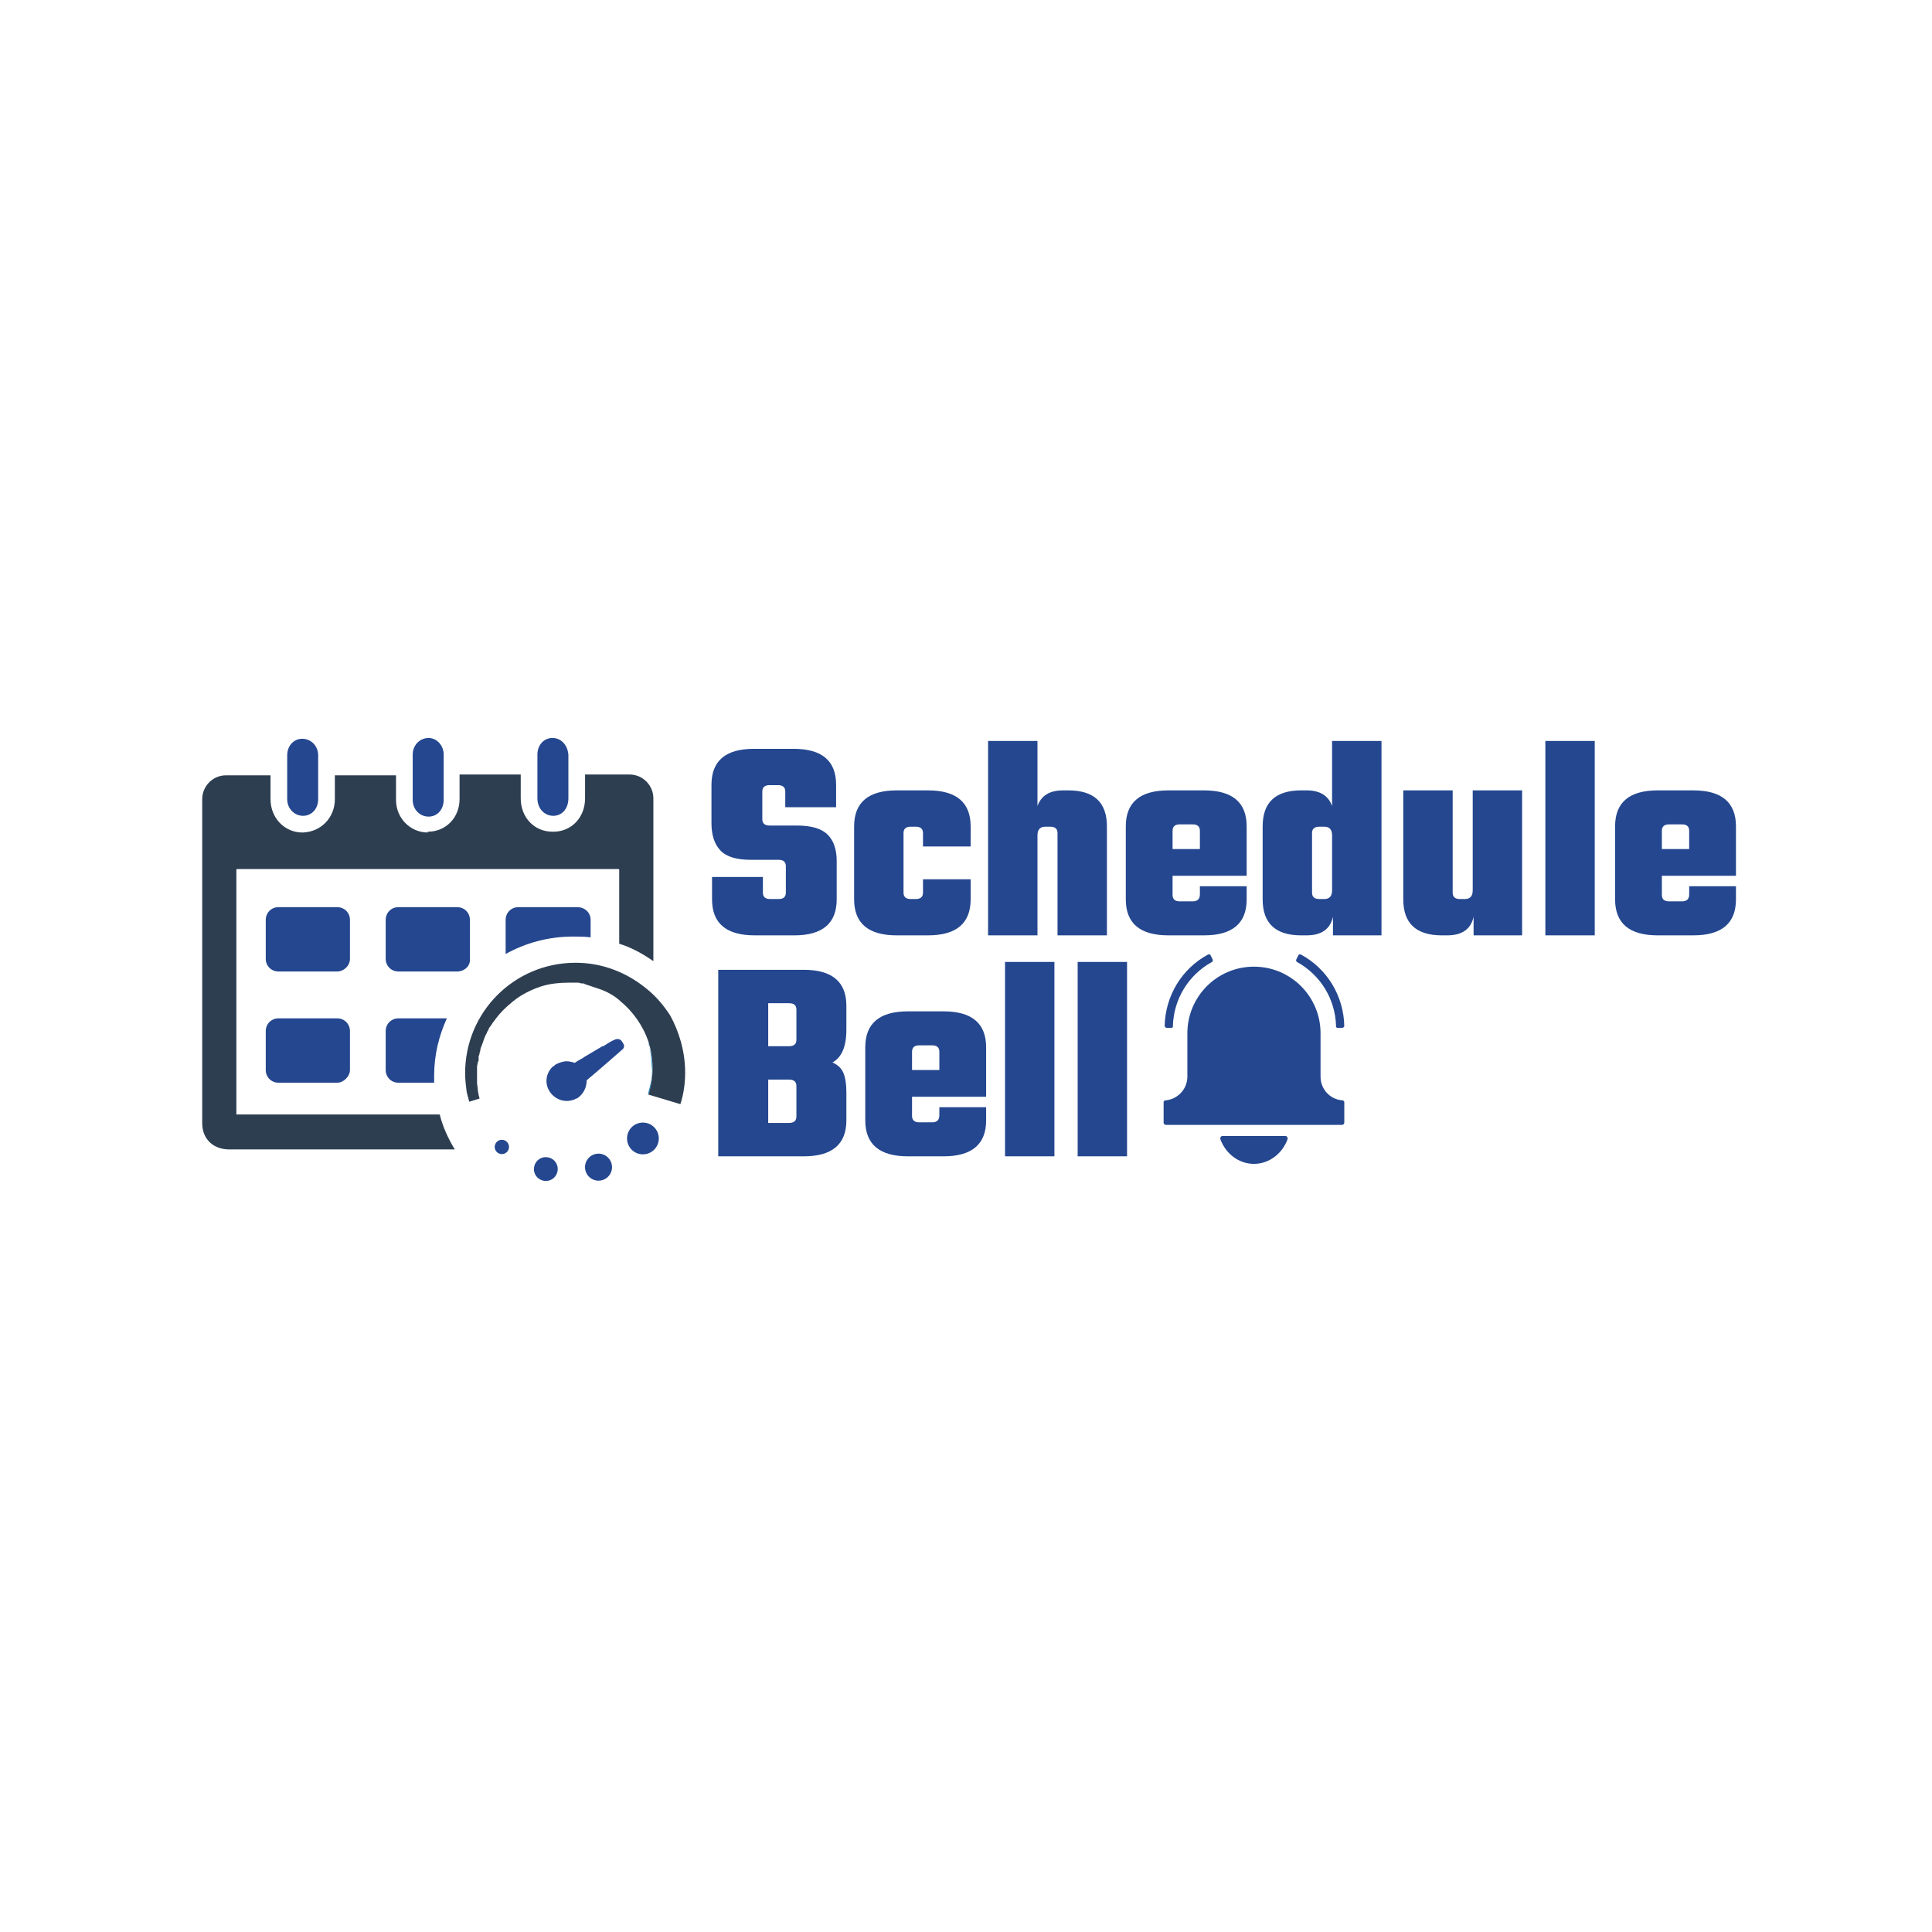 <svg xmlns:xlink="http://www.w3.org/1999/xlink" xmlns="http://www.w3.org/2000/svg" width="512" height="512" style="overflow: visible;" viewBox="0 0 512 512" data-svgdocument="" id="_haaUNSc7au_3N3MChrVwU" class="fl-svgdocument" x="0" y="0" overflow="hidden" data-bbox="53.58827685305948 195.57185517737742 406.63626455470296 118.64251231382332"><defs id="_GRO_lL0VPtfvZcUNwkGRn" transform="matrix(3.56, 0, 0, 3.56, -0.24, -628.699)" data-uid="o_f14l048b4_4"></defs><path text="Schedule" text-anchor="start" font-size="100" letter-spacing="0" side="left" offset="0" dx="0" dy="0" space="preserve" href="" font-family="Teko" font-scale="contain" x="0" y="0" fill="#24478F" font-weight="700" data-fl-textpath="" id="_efnfk55a8_13" transform="matrix(0.77, 0, 0, 0.77, 186.236, 247.88)" data-uid="o_f14l048b4_5" d="M 28.6-14.7L 28.6-14.7L 28.6-23.8Q 28.6-26  26.1-26L 26.1-26L 16.5-26Q 9.1-26  6.05-29.25Q 3-32.5  3-38.6L 3-38.6L 3-51.8Q 3-64.2  17.6-64.2L 17.6-64.2L 31.3-64.2Q 45.9-64.2  45.9-51.8L 45.9-51.8L 45.9-44.1L 28.4-44.1L 28.4-49.5Q 28.4-51.7  25.9-51.7L 25.9-51.7L 23-51.7Q 20.5-51.7  20.5-49.5L 20.5-49.5L 20.5-40Q 20.5-37.8  23-37.8L 23-37.8L 32.4-37.8Q 39.8-37.8  42.95-34.7Q 46.1-31.6  46.1-25.6L 46.1-25.6L 46.1-12.4Q 46.1 0  31.5 0L 31.5 0L 17.9 0Q 3.2 0  3.2-12.4L 3.2-12.4L 3.2-20.1L 20.7-20.1L 20.7-14.7Q 20.7-12.5  23.2-12.5L 23.2-12.5L 26.1-12.5Q 28.6-12.5  28.6-14.7ZM 92.2-37.5L 92.2-30.6L 75.8-30.6L 75.8-35.2Q 75.8-37.4  73.3-37.4L 73.3-37.4L 71.6-37.4Q 69.1-37.4  69.1-35.2L 69.1-35.2L 69.1-14.7Q 69.1-12.5  71.6-12.5L 71.6-12.5L 73.3-12.5Q 75.8-12.5  75.8-14.7L 75.8-14.7L 75.8-19.3L 92.2-19.3L 92.2-12.4Q 92.2 0  77.5 0L 77.5 0L 66.8 0Q 52.1 0  52.1-12.4L 52.1-12.4L 52.1-37.5Q 52.1-49.9  66.8-49.9L 66.8-49.9L 77.5-49.9Q 92.2-49.9  92.2-37.5L 92.2-37.5ZM 124-49.9L 124-49.9L 125.8-49.9Q 139.1-49.9  139.1-37.5L 139.1-37.5L 139.1 0L 122.1 0L 122.1-35.2Q 122.1-37.4  119.6-37.4L 119.6-37.4L 117.9-37.4Q 115.2-37.4  115.2-34.4L 115.2-34.4L 115.2 0L 98.2 0L 98.2-66.9L 115.2-66.9L 115.2-44.5Q 117.1-49.9  124-49.9ZM 160.3-49.9L 160.3-49.9L 172.5-49.9Q 187.2-49.9  187.2-37.5L 187.2-37.5L 187.2-20.5L 161.7-20.5L 161.7-13.9Q 161.7-11.7  164.2-11.7L 164.2-11.7L 168.6-11.7Q 171.1-11.7  171.1-14.1L 171.1-14.1L 171.1-16.9L 187.2-16.9L 187.2-12.4Q 187.2 0  172.5 0L 172.5 0L 160.3 0Q 145.6 0  145.6-12.4L 145.6-12.4L 145.6-37.5Q 145.6-49.9  160.3-49.9ZM 161.7-36L 161.7-29.7L 171.1-29.7L 171.1-36Q 171.1-38.2  168.6-38.2L 168.6-38.2L 164.2-38.2Q 161.7-38.2  161.7-36L 161.7-36ZM 216.6-44.5L 216.6-66.9L 233.6-66.9L 233.6 0L 216.9 0L 216.9-6.4Q 215.5 0  207.8 0L 207.8 0L 206 0Q 192.7 0  192.7-12.4L 192.7-12.4L 192.7-37.5Q 192.7-49.9  206-49.9L 206-49.9L 207.8-49.9Q 214.7-49.9  216.6-44.5L 216.6-44.5ZM 212.2-12.5L 212.2-12.5L 213.9-12.5Q 216.6-12.5  216.6-15.5L 216.6-15.5L 216.6-34.4Q 216.6-37.4  213.9-37.4L 213.9-37.4L 212.2-37.4Q 209.7-37.4  209.7-35.2L 209.7-35.2L 209.7-14.7Q 209.7-12.5  212.2-12.5ZM 265-15.5L 265-49.9L 282-49.9L 282 0L 265.3 0L 265.3-6.4Q 263.9 0  256.2 0L 256.2 0L 254.4 0Q 241.1 0  241.1-12.4L 241.1-12.4L 241.1-49.9L 258.1-49.9L 258.1-14.7Q 258.1-12.5  260.6-12.5L 260.6-12.5L 262.3-12.5Q 265-12.5  265-15.5L 265-15.5ZM 307-66.9L 307 0L 290 0L 290-66.9L 307-66.9ZM 328.7-49.9L 328.7-49.9L 340.9-49.9Q 355.6-49.9  355.6-37.5L 355.6-37.5L 355.6-20.5L 330.1-20.5L 330.1-13.9Q 330.1-11.7  332.6-11.7L 332.6-11.7L 337-11.7Q 339.5-11.7  339.5-14.1L 339.5-14.1L 339.5-16.9L 355.6-16.9L 355.6-12.4Q 355.6 0  340.9 0L 340.9 0L 328.7 0Q 314 0  314-12.4L 314-12.4L 314-37.5Q 314-49.9  328.7-49.9ZM 330.1-36L 330.1-29.7L 339.5-29.7L 339.5-36Q 339.5-38.2  337-38.2L 337-38.2L 332.6-38.2Q 330.1-38.2  330.1-36L 330.1-36Z"></path><path id="_efnfk55a8_19" fill="#24478F" transform="matrix(0.77, 0, 0, 0.77, 187.262, 306.439)" text="Bell" text-anchor="start" font-size="100" letter-spacing="0" side="left" offset="0" dx="0" dy="0" space="preserve" href="" font-family="Teko" font-scale="contain" x="0" y="0" font-weight="700" data-fl-textpath="" data-uid="o_f14l048b4_6" d="M 30.9-40.1L 30.9-40.1L 30.9-50.5Q 30.9-52.7  28.4-52.7L 28.4-52.7L 21.2-52.7L 21.2-37.9L 28.4-37.9Q 30.9-37.9  30.9-40.1ZM 30.9-13.7L 30.9-13.7L 30.9-24.2Q 30.9-26.4  28.4-26.4L 28.4-26.4L 21.2-26.4L 21.2-11.5L 28.4-11.5Q 30.9-11.5  30.9-13.7ZM 4 0L 4-64.2L 33.4-64.2Q 48.1-64.2  48.1-51.8L 48.1-51.8L 48.1-43.6Q 48.1-34.9  43.3-32.3L 43.3-32.3Q 46.1-31.1  47.1-28.65Q 48.1-26.2  48.1-22L 48.1-22L 48.1-12.4Q 48.1 0  33.4 0L 33.4 0L 4 0ZM 69.3-49.9L 69.3-49.9L 81.5-49.9Q 96.2-49.9  96.2-37.5L 96.2-37.5L 96.2-20.5L 70.7-20.5L 70.7-13.9Q 70.7-11.7  73.2-11.7L 73.2-11.7L 77.6-11.7Q 80.1-11.7  80.1-14.1L 80.1-14.1L 80.1-16.9L 96.2-16.9L 96.2-12.4Q 96.2 0  81.5 0L 81.5 0L 69.3 0Q 54.6 0  54.6-12.4L 54.6-12.4L 54.6-37.5Q 54.6-49.9  69.3-49.9ZM 70.7-36L 70.7-29.7L 80.1-29.7L 80.1-36Q 80.1-38.2  77.6-38.2L 77.6-38.2L 73.2-38.2Q 70.7-38.2  70.7-36L 70.7-36ZM 119.7-66.9L 119.7 0L 102.7 0L 102.7-66.9L 119.7-66.9ZM 144.7-66.9L 144.7 0L 127.7 0L 127.7-66.9L 144.7-66.9Z"></path><g transform="matrix(2.105, 0, 0, 2.105, 50.22, 186.94)" data-uid="o_f14l048b4_7"><path class="st0" d="M55.4 8.7h-5.6v3c0 2.4-1.7 4.2-4 4.2h-.1c-2.3 0-4-1.8-4-4.2v-3H34V11.8c0 2.3-1.7 4.1-4 4.1v.1c-2.2 0-4-1.8-4-4.1V8.8h-7.7v3c0 2.3-1.7 4.1-4 4.2h-.1c-2.2 0-4-1.8-4-4.2v-3H4.6c-1.7 0-3 1.4-3 3v40.8c0 2 1.4 3.3 3.4 3.3h28.4c-.8-1.3-1.5-2.8-1.9-4.4H5.9V20.7s0-.1.1-.1h48s.1 0 .1.1V30c1.6.5 3 1.3 4.3 2.2V11.7c0-1.6-1.3-3-3-3z" fill="#2D3E50" transform="matrix(1, 0, 0, 1, 0, 0)" data-uid="o_f14l048b4_8"></path><path class="st1" d="M16.2 9v2.8c0 1.2-.8 2.1-1.9 2.1-1.1 0-2-.9-2-2.1V6.3c0-1.2.8-2.1 1.9-2.1 1.1 0 2 .9 2 2.1V9z" fill="#24478F" transform="matrix(1, 0, 0, 1, 0, 0)" data-uid="o_f14l048b4_9"></path><path class="st1" d="M32 9.1v2.8c0 1.2-.8 2.1-1.9 2.1-1.1 0-2-.9-2-2.1V6.2c0-1.2.9-2.1 2-2.1 1 0 1.9.9 1.9 2.1v2.9z" fill="#24478F" transform="matrix(1, 0, 0, 1, 0, 0)" data-uid="o_f14l048b4_10"></path><path class="st1" d="M47.7 9v2.7c0 1.3-.8 2.2-1.9 2.2-1.1 0-2-.9-2-2.2V6.2c0-1.2.8-2.1 1.9-2.1 1.1 0 1.9.9 2 2.1V9z" fill="#24478F" transform="matrix(1, 0, 0, 1, 0, 0)" data-uid="o_f14l048b4_11"></path><path class="st1" d="M18.6 47.5h-7.4c-.9 0-1.6-.7-1.6-1.6V41c0-.9.7-1.6 1.6-1.6h7.4c.9 0 1.6.7 1.6 1.6v4.9c0 .8-.8 1.6-1.6 1.6z" fill="#24478F" transform="matrix(1, 0, 0, 1, 0, 0)" data-uid="o_f14l048b4_12"></path><path class="st1" d="M18.6 33.5h-7.4c-.9 0-1.6-.7-1.6-1.6V27c0-.9.7-1.6 1.6-1.6h7.4c.9 0 1.6.7 1.6 1.6v4.9c0 .9-.8 1.6-1.6 1.6z" fill="#24478F" transform="matrix(1, 0, 0, 1, 0, 0)" data-uid="o_f14l048b4_13"></path><path class="st1" d="M30.8 46.6v.9h-4.5c-.9 0-1.6-.7-1.6-1.6V41c0-.9.7-1.6 1.6-1.6h6.1c-1 2.2-1.6 4.6-1.6 7.2z" fill="#24478F" transform="matrix(1, 0, 0, 1, 0, 0)" data-uid="o_f14l048b4_14"></path><path class="st1" d="M33.7 33.5h-7.4c-.9 0-1.6-.7-1.6-1.6V27c0-.9.7-1.6 1.6-1.6h7.4c.9 0 1.6.7 1.6 1.6v4.9c.1.9-.7 1.6-1.6 1.6z" fill="#24478F" transform="matrix(1, 0, 0, 1, 0, 0)" data-uid="o_f14l048b4_15"></path><path class="st1" d="M50.5 27v2.2c-.7-.1-1.5-.1-2.2-.1-3.1 0-6 .8-8.5 2.2V27c0-.9.7-1.6 1.6-1.6h7.4c1 0 1.7.7 1.7 1.6z" fill="#24478F" transform="matrix(1, 0, 0, 1, 0, 0)" data-uid="o_f14l048b4_16"></path><path class="st1" d="M58.3 45.7c0 1.2-.2 2.3-.5 3.3h-.1s.1-.1.1-.4c.1-.3.2-.7.3-1.2.1-.5.2-1.2.1-1.9 0-.7-.1-1.6-.3-2.5 0-.2-.1-.4-.2-.6.4 1.1.6 2.2.6 3.3z" fill="#007BBF" transform="matrix(1, 0, 0, 1, 0, 0)" data-uid="o_f14l048b4_17"></path><path transform="matrix(1, -0.004, 0.004, 1, -0.235, 0.248)" class="st1" fill="#24478F" data-cx="57.1" data-cy="54.5" data-rx="2" data-ry="2" d="M55.1 54.5 C55.1 53.395 55.995 52.5 57.1 52.5 C58.205 52.5 59.1 53.395 59.1 54.5 C59.1 55.605 58.205 56.5 57.1 56.5 C55.995 56.5 55.1 55.605 55.1 54.5 Z" data-uid="o_f14l048b4_18"></path><path transform="matrix(0.502, -0.865, 0.865, 0.502, -24.616, 73.514)" class="st1" fill="#24478F" data-cx="51.5" data-cy="58.1" data-rx="1.7" data-ry="1.7" d="M49.8 58.1 C49.8 57.161 50.561 56.4 51.5 56.4 C52.439 56.4 53.2 57.161 53.2 58.1 C53.2 59.039 52.439 59.8 51.5 59.8 C50.561 59.8 49.8 59.039 49.8 58.1 Z" data-uid="o_f14l048b4_19"></path><path transform="matrix(0.87, -0.492, 0.492, 0.87, -22.935, 29.652)" class="st1" fill="#24478F" data-cx="44.9" data-cy="58.4" data-rx="1.5" data-ry="1.5" d="M43.4 58.4 C43.4 57.572 44.072 56.9 44.9 56.9 C45.728 56.9 46.4 57.572 46.4 58.4 C46.4 59.228 45.728 59.9 44.9 59.9 C44.072 59.9 43.4 59.228 43.4 58.4 Z" data-uid="o_f14l048b4_20"></path><path transform="matrix(0.015, -1, 1, 0.015, -16.865, 94.053)" class="st1" fill="#24478F" data-cx="39.3" data-cy="55.6" data-rx="0.9" data-ry="0.9" d="M38.4 55.6 C38.4 55.103 38.803 54.7 39.3 54.7 C39.797 54.7 40.2 55.103 40.2 55.6 C40.2 56.097 39.797 56.5 39.3 56.5 C38.803 56.5 38.4 56.097 38.4 55.6 Z" data-uid="o_f14l048b4_21"></path><path class="st0" d="M62.4 46.2c0 1.4-.2 2.8-.6 4l-4-1.2c.3-1 .5-2.2.5-3.3 0-1.2-.2-2.3-.5-3.3-.7-2.1-2-3.9-3.6-5.2l-.1-.1c-.7-.6-1.6-1.1-2.5-1.4l-1.8-.6-.2-.1h-.2c-.2 0-.3-.1-.5-.1H48c-1.3 0-2.6.1-3.8.5-1.2.4-2.4 1-3.4 1.8s-1.8 1.6-2.5 2.6c-.2.2-.3.5-.5.7-.1.1-.1.2-.2.4-.1.1-.1.2-.2.4-.3.5-.4 1-.6 1.5-.1.2-.2.5-.2.7 0 .1-.1.2-.1.4 0 .1-.1.2-.1.3v.4c0 .1 0 .2-.1.3 0 .2-.1.4-.1.6V47.6c.1.6.1 1.1.2 1.4 0 .2.1.3.1.4v.1l-1.3.4v-.1c0-.1-.1-.2-.1-.4-.1-.2-.1-.4-.2-.7-.1-.8-.2-1.6-.2-2.4 0-7.7 6.2-13.9 13.9-13.9 3.5 0 6.6 1.3 9.1 3.4 1.1.9 2 2 2.8 3.2 1.1 2 1.9 4.5 1.9 7.2z" fill="#2D3E50" transform="matrix(1, 0, 0, 1, 0, 0)" data-uid="o_f14l048b4_22"></path><path class="st1" d="M54.5 42.4c-.2-.4-.6-.5-1-.3-.5.2-.9.5-1.4.8H52c-.7.4-1.5.9-2.2 1.3-.4.3-.9.5-1.3.8-.3-.1-.7-.2-1-.2-.5 0-1 .2-1.4.4-.1.1-.2.2-.4.3-.9.9-1 2.2-.3 3.2.5.7 1.3 1.1 2.1 1.1.4 0 .7-.1 1-.2.1-.1.3-.1.4-.2.7-.5 1.1-1.3 1.1-2.2.7-.6 1.9-1.6 2.8-2.4.8-.7 1.5-1.3 1.6-1.4.4-.3.4-.6.1-1z" fill="#24478F" transform="matrix(1, 0, 0, 1, 0, 0)" data-uid="o_f14l048b4_23"></path></g><g transform="matrix(0.684, 0, 0, 0.684, 298.111, 246.465)" fill="#24478F" data-uid="o_f14l048b4_24"><path fill="#24478F" d="M84.4 66L84.4 66c-4.9-.3-8.6-4.3-8.6-9.2V40c0-14.2-11.5-25.8-25.8-25.8S24.2 25.8 24.2 40v16.8c0 4.9-3.8 8.8-8.5 9.2h-.1c-.5.1-.6.6-.6.6v8c0 .5.4.9.9.9H50h34.1c.5 0 .9-.4.9-.9v-8C85 66.7 84.9 66.1 84.4 66zM18 37.9h-1.8c-.4 0-.8-.4-.8-.8.3-11.6 6.6-22.1 16.8-27.6.4-.2.8-.1 1 .3l.8 1.6c.2.4 0 .8-.3 1-9.1 5-14.8 14.4-15.1 24.7C18.7 37.6 18.4 37.9 18 37.9zM82.4 37.9h1.8c.4 0 .8-.4.8-.8-.3-11.6-6.6-22.1-16.8-27.6-.4-.2-.8-.1-1 .3l-.8 1.6c-.2.4 0 .8.3 1 9.1 5 14.8 14.4 15.1 24.7C81.7 37.6 82 37.9 82.4 37.9zM62.2 79.8c.6 0 1 .7.8 1.3-2 5.5-7.1 9.5-13 9.5s-10.9-3.9-13-9.5c-.2-.6.2-1.3.8-1.3H62.2z" transform="matrix(1, 0, 0, 1, 0, 0)" data-uid="o_f14l048b4_25"></path></g></svg>